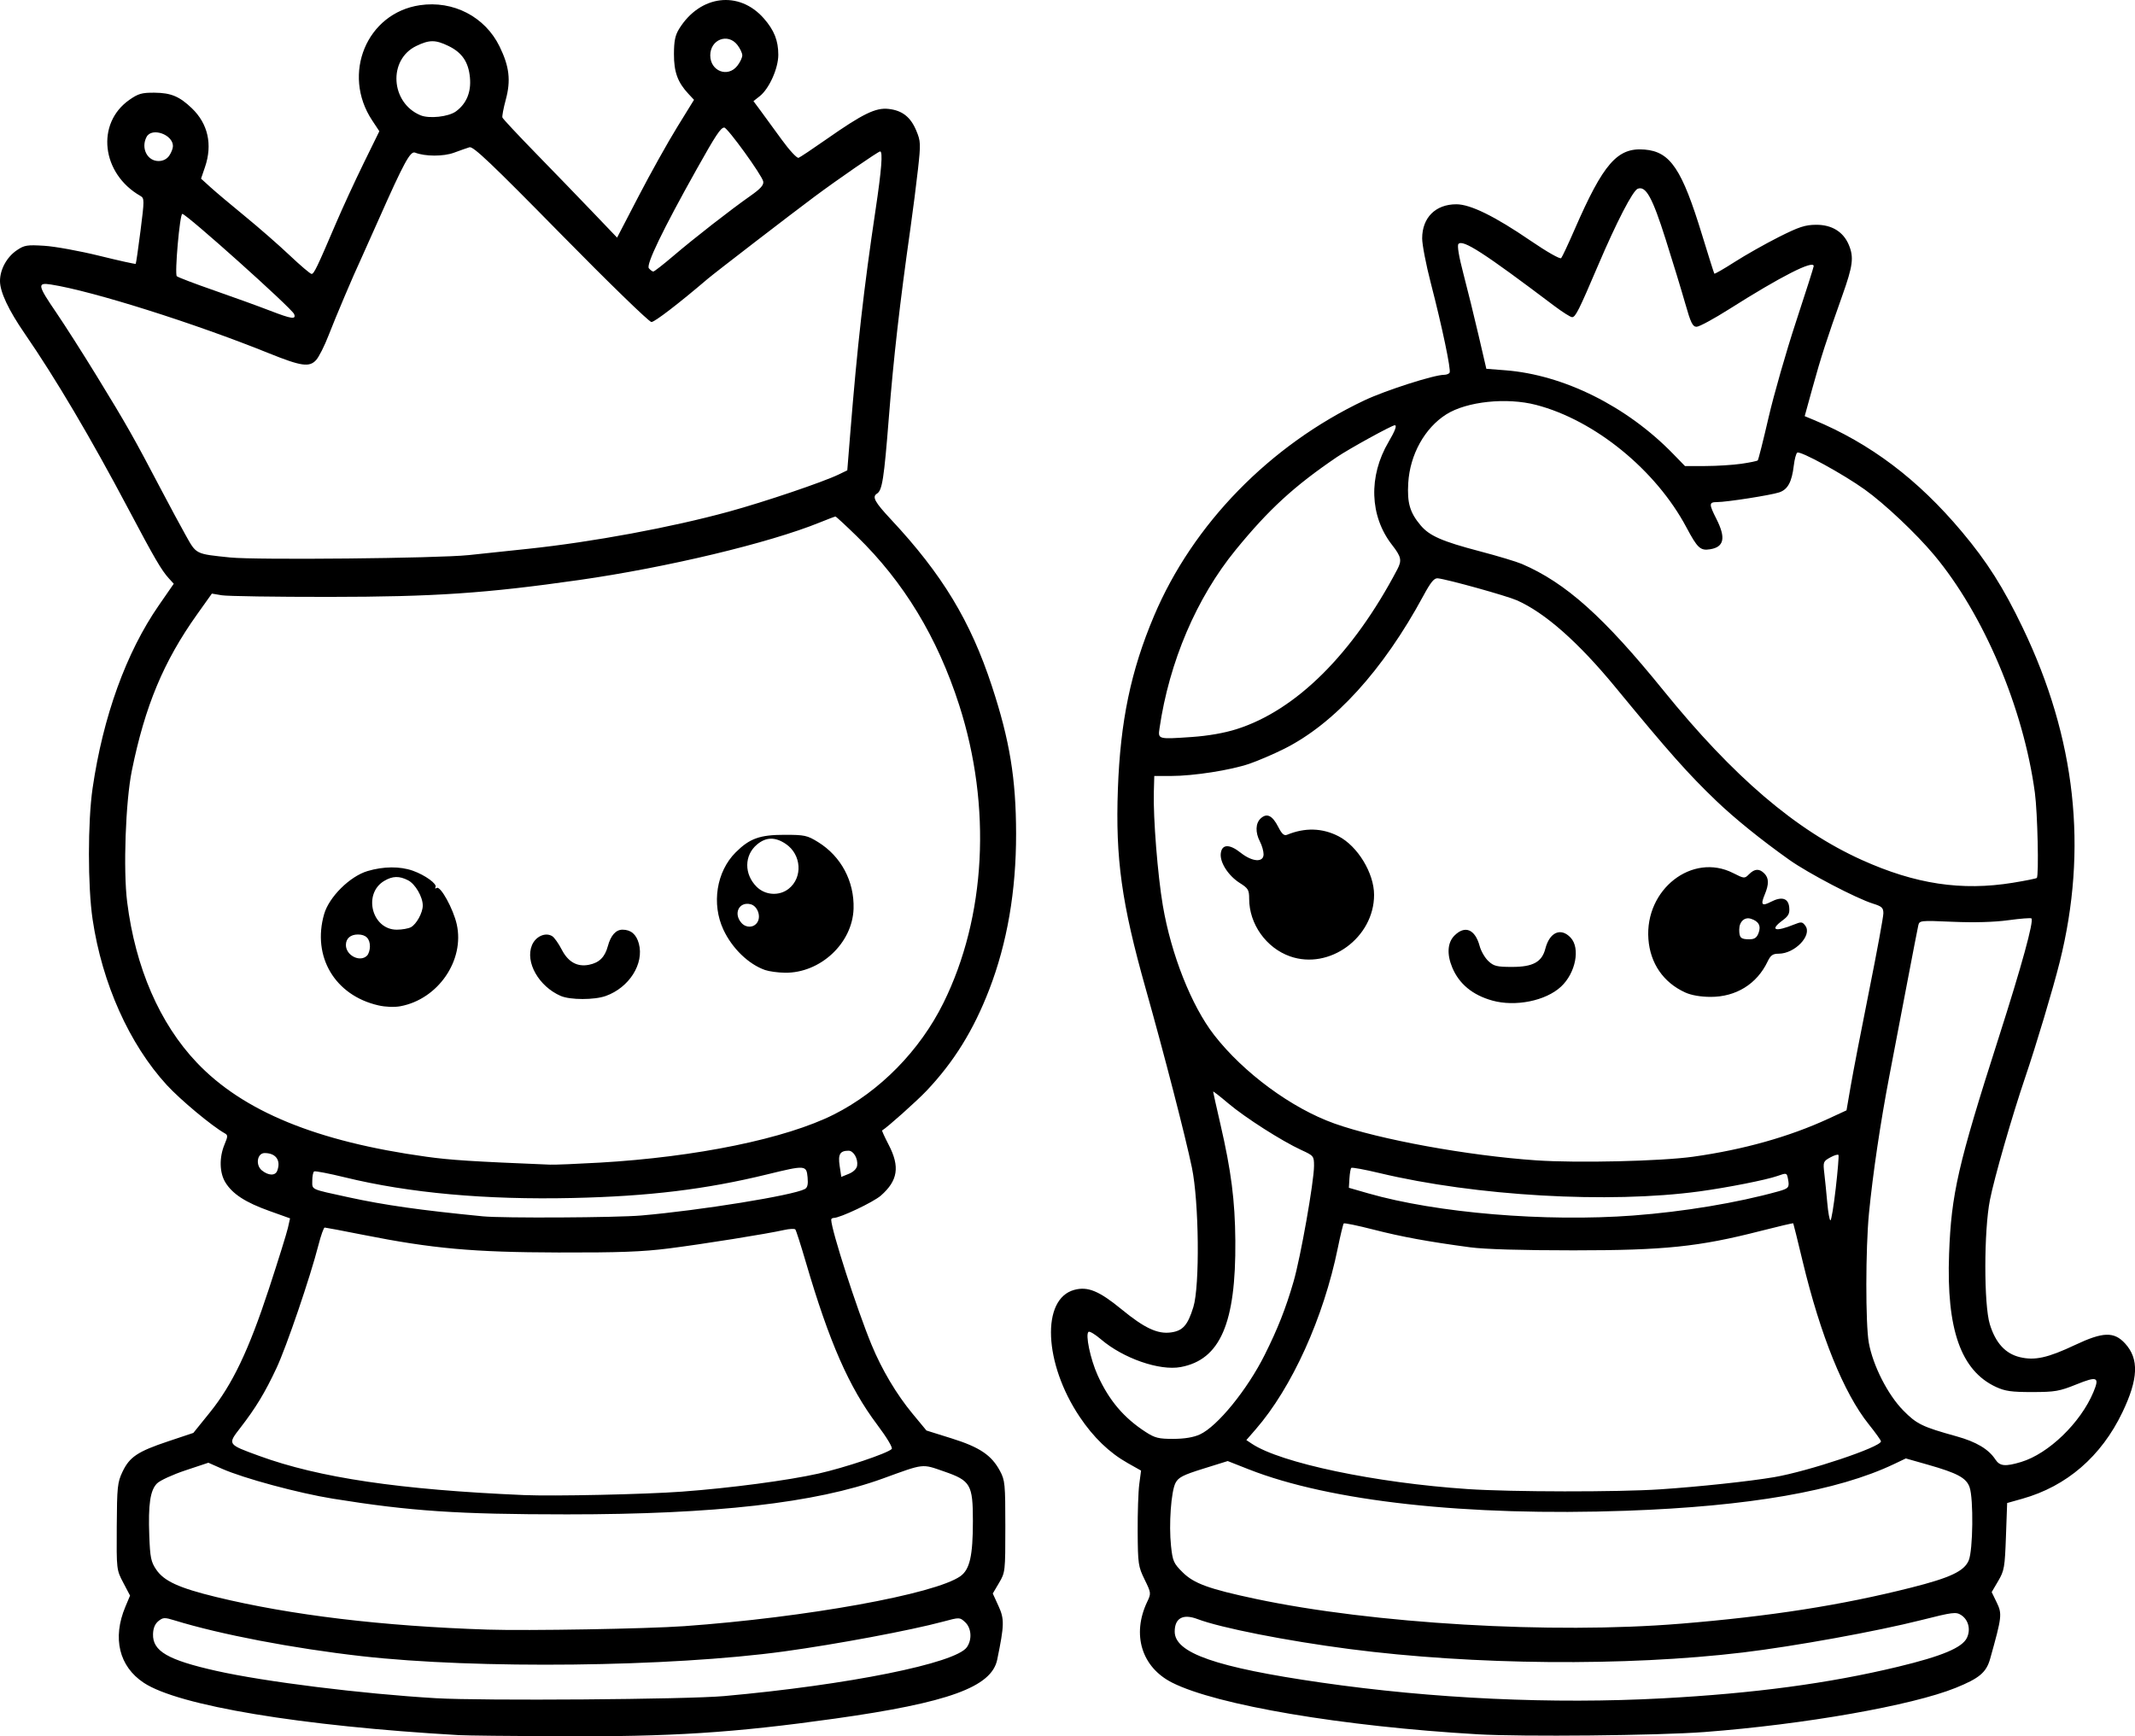 <?xml version="1.0" encoding="UTF-8" standalone="no"?>
<!-- Created with Inkscape (http://www.inkscape.org/) -->

<svg
   width="235.144mm"
   height="191.257mm"
   viewBox="0 0 235.144 191.257"
   version="1.1"
   id="svg1"
   xml:space="preserve"
   xmlns="http://www.w3.org/2000/svg"
   xmlns:svg="http://www.w3.org/2000/svg"><defs
     id="defs1"><clipPath
       clipPathUnits="userSpaceOnUse"
       id="clipPath17"><path
         id="path18"
         style="fill:#ff0000;fill-opacity:1;fill-rule:nonzero;stroke:none;stroke-width:0.265"
         d="M -25.235,37.243 V 270.912 H 238.3 V 37.243 Z M 163.009,61.136 c 1.006,0.01 2.012,0.129 3.007,0.274 0.095,0.012 0.188,0.03 0.283,0.043 1.4,-0.11 2.802,-0.196 4.205,-0.251 1.046,-0.04 2.092,-0.049 3.139,-0.056 1.056,-0.034 2.105,0.112 3.154,0.211 0.839,0.079 1.683,0.092 2.525,0.109 1.194,0.018 2.388,0.022 3.582,0.026 1.478,0.005 2.575,0.376 3.373,0.907 5.815,-0.016 6.055,6.055 -0.154,6.517 -1.171,0.087 -2.342,0.197 -3.518,0.166 -1.766,-0.009 -3.532,-0.019 -5.297,-0.057 -1.643,-0.04 -3.288,-0.093 -4.925,-0.254 -1.294,-0.131 -2.587,-0.268 -3.882,-0.393 -0.127,-0.018 -0.252,-0.04 -0.379,-0.058 -0.296,0.032 -0.607,0.05 -0.937,0.05 h -1.526 -2.65 c -0.333,0 -0.649,-0.018 -0.948,-0.051 -1.016,0.085 -2.03,0.193 -3.048,0.244 -1.672,0.062 -3.343,0.18 -5.016,0.169 -6.446,-0.044 -6.446,-6.545 0,-6.512 1.593,0.008 3.184,-0.105 4.776,-0.164 0.123,-0.007 0.246,-0.019 0.369,-0.03 0.355,-0.159 0.753,-0.289 1.2,-0.379 0.723,-0.302 1.567,-0.523 2.667,-0.512 z" /></clipPath><clipPath
       clipPathUnits="userSpaceOnUse"
       id="clipPath40"><path
         id="path41"
         style="fill:#ff0000;fill-opacity:1;fill-rule:nonzero;stroke:none;stroke-width:0.265"
         d="M -19.272,65.912 V 212.423 H 205.012 V 65.912 Z m 87.23,18.253 c 0.602,-0.005 1.296,0.076 2.08,0.261 2.779,0.656 5.139,2.407 7.503,3.93 2.163,1.483 1.106,0.742 3.171,2.22 5.243,3.75 1.45,9.049 -3.79,5.295 C 75.012,94.502 75.981,95.183 74.013,93.828 72.975,93.159 72.225,92.667 71.188,92.029 70.534,91.628 69.788,91.188 69.117,90.871 64.016,88.465 63.743,84.201 67.958,84.164 Z M 189.154,131.841 c 4.41,-0.007 5.151,4.973 -0.256,6.576 -0.157,0.046 -0.313,0.093 -0.47,0.139 -1.216,0.359 -2.451,0.637 -3.695,0.878 -1.86,0.329 -3.71,0.713 -5.572,1.029 -1.86,0.321 -3.742,0.494 -5.593,0.871 -2.626,0.488 -5.265,0.862 -7.932,1.051 -2.235,0.193 -4.466,0.449 -6.706,0.579 -6.435,0.375 -6.426,-6 0,-6.512 2.05,-0.163 4.096,-0.378 6.145,-0.555 2.456,-0.17 4.885,-0.517 7.303,-0.966 1.871,-0.399 3.78,-0.549 5.66,-0.884 1.858,-0.316 3.703,-0.697 5.559,-1.026 0.998,-0.204 1.994,-0.411 2.97,-0.706 0.16,-0.047 0.319,-0.095 0.479,-0.142 0.773,-0.229 1.477,-0.332 2.107,-0.333 z M -5.753,148.162 c 0.856,-0.025 1.855,0.171 2.957,0.667 1.863,0.838 3.39,2.214 4.902,3.556 4.821,4.279 0.463,9.164 -4.335,4.859 -1.076,-0.965 -2.14,-2 -3.479,-2.591 -4.792,-2.115 -3.755,-6.383 -0.045,-6.492 z m 81.81,13.64 c 1.098,0.023 2.406,0.557 3.718,1.808 0.829,0.79 1.644,1.596 2.453,2.409 1.493,1.5 1.985,2.996 1.83,4.176 1.492,0.035 3.032,1.431 3.386,4.364 l 0.054,0.449 c 0.774,6.4 -5.725,7.172 -6.466,0.768 -0.011,-0.099 -0.023,-0.198 -0.035,-0.297 -0.138,-1.196 -0.026,-2.2 0.251,-3.001 -1.083,-0.041 -2.359,-0.582 -3.636,-1.866 -0.805,-0.809 -1.616,-1.612 -2.442,-2.398 -3.356,-3.194 -1.92,-6.472 0.886,-6.413 z m -60.033,6.896 c 1.003,0.036 2.189,0.489 3.432,1.515 1.409,1.163 2.99,2.109 4.528,3.091 1.61,1.01 3.261,1.95 4.938,2.844 5.688,3.033 2.616,8.785 -3.068,5.744 -1.824,-0.976 -3.623,-1.997 -5.374,-3.1 -1.732,-1.107 -3.504,-2.183 -5.091,-3.494 -3.728,-3.078 -2.372,-6.708 0.636,-6.599 z" /></clipPath></defs><g
     id="layer1"
     transform="translate(-28.453,0.074)"><path
       style="fill:#000000"
       d="m 78.986,191.049 c -17.38,-0.995 -30.877,-3.237 -34.696,-5.764 -2.725,-1.803 -3.48,-4.922 -2.028,-8.379 l 0.515,-1.227 -0.747,-1.419 c -0.744,-1.412 -0.747,-1.442 -0.718,-6.182 0.026,-4.362 0.079,-4.869 0.626,-6.023 0.781,-1.648 1.67,-2.243 5.03,-3.366 l 2.782,-0.93 1.815,-2.249 c 2.486,-3.081 4.285,-6.85 6.514,-13.646 1.015,-3.096 1.953,-6.104 2.083,-6.683 l 0.237,-1.054 -2.283,-0.817 c -2.627,-0.94 -4.048,-1.861 -4.835,-3.135 -0.66,-1.068 -0.698,-2.756 -0.093,-4.202 0.374,-0.895 0.374,-1.015 0.005,-1.222 -1.391,-0.779 -4.873,-3.681 -6.362,-5.302 -4.135,-4.504 -7.13,-11.192 -8.18,-18.263 -0.537,-3.615 -0.537,-10.754 1.04e-4,-14.434 1.154,-7.911 3.702,-14.954 7.283,-20.13 l 1.657,-2.395 -0.542,-0.594 c -0.81,-0.888 -1.587,-2.221 -4.436,-7.606 -4.155,-7.854 -8.029,-14.409 -11.45,-19.375 -1.765,-2.561 -2.707,-4.565 -2.71,-5.761 -0.003,-1.274 0.744,-2.646 1.849,-3.395 0.836,-0.567 1.131,-0.615 3.043,-0.495 1.164,0.073 3.886,0.568 6.048,1.101 2.162,0.533 3.966,0.932 4.008,0.887 0.042,-0.045 0.28,-1.687 0.529,-3.648 0.433,-3.409 0.432,-3.579 -0.018,-3.836 C 39.627,19.05 38.992,13.527 42.695,10.929 c 0.987,-0.692 1.378,-0.804 2.778,-0.792 1.805,0.015 2.742,0.404 4.102,1.705 1.787,1.71 2.302,4 1.457,6.48 l -0.437,1.281 1.045,0.949 c 0.575,0.522 2.283,1.96 3.795,3.197 1.513,1.237 3.726,3.171 4.917,4.299 1.192,1.128 2.279,2.051 2.417,2.051 0.265,0 0.599,-0.694 2.688,-5.582 0.721,-1.687 2.091,-4.658 3.043,-6.602 L 70.233,14.381 69.44,13.184 C 66.058,8.078 68.839,1.366 74.696,0.499 c 3.674,-0.544 7.172,1.265 8.774,4.538 1.084,2.214 1.263,3.745 0.686,5.876 -0.253,0.935 -0.419,1.816 -0.368,1.959 0.051,0.143 1.7,1.908 3.664,3.923 1.965,2.015 4.786,4.933 6.269,6.484 l 2.697,2.821 2.369,-4.561 c 1.303,-2.509 3.209,-5.924 4.236,-7.59 l 1.867,-3.028 -0.619,-0.663 c -1.183,-1.268 -1.595,-2.401 -1.59,-4.378 0.004,-1.436 0.134,-2.072 0.571,-2.778 2.307,-3.727 6.599,-4.256 9.327,-1.149 1.14,1.298 1.595,2.444 1.595,4.009 0,1.501 -1.009,3.744 -2.053,4.565 l -0.683,0.537 0.773,1.041 c 0.425,0.573 1.471,2.006 2.324,3.184 0.854,1.181 1.695,2.088 1.872,2.021 0.176,-0.068 1.552,-0.985 3.057,-2.039 4.018,-2.813 5.433,-3.505 6.846,-3.349 1.516,0.167 2.433,0.886 3.065,2.403 0.481,1.154 0.493,1.436 0.187,4.206 -0.181,1.633 -0.556,4.576 -0.835,6.541 -1.177,8.295 -1.862,14.303 -2.377,20.838 -0.533,6.767 -0.73,8.03 -1.31,8.389 -0.561,0.347 -0.247,0.926 1.533,2.831 5.661,6.059 8.77,11.195 11.134,18.396 1.96,5.969 2.649,10.176 2.657,16.228 0.008,6.312 -0.982,12.053 -2.966,17.191 -1.723,4.461 -3.87,7.928 -6.889,11.122 -1.059,1.12 -4.363,4.072 -4.9,4.377 -0.042,0.024 0.286,0.74 0.728,1.592 1.248,2.405 1.01,3.937 -0.867,5.585 -0.817,0.717 -4.494,2.46 -5.19,2.46 -0.156,0 -0.281,0.089 -0.279,0.198 0.023,1.166 2.823,9.844 4.441,13.764 1.135,2.749 2.748,5.464 4.517,7.601 l 1.533,1.852 2.77,0.867 c 3.093,0.968 4.397,1.846 5.33,3.591 0.548,1.025 0.588,1.438 0.588,6.126 0,4.946 -0.011,5.046 -0.692,6.198 l -0.692,1.171 0.629,1.375 c 0.662,1.446 0.647,2.088 -0.139,5.907 -0.621,3.019 -5.364,4.742 -17.892,6.501 -11.151,1.566 -18.007,2.004 -30.427,1.946 -5.239,-0.025 -10.18,-0.082 -10.98,-0.128 z m 29.236,-4.302 c 13.67,-1.23 25.478,-3.609 26.721,-5.383 0.593,-0.846 0.502,-2.117 -0.196,-2.76 -0.594,-0.547 -0.6,-0.547 -2.447,-0.051 -3.573,0.959 -11.691,2.481 -17.463,3.273 -12.564,1.724 -33.884,1.964 -46.567,0.524 -7.531,-0.855 -15.548,-2.389 -20.561,-3.932 -1.135,-0.35 -1.297,-0.343 -1.811,0.072 -0.377,0.306 -0.573,0.779 -0.591,1.433 -0.053,1.873 1.62,2.846 6.956,4.046 5.332,1.199 16.067,2.536 24.209,3.014 5.136,0.302 27.634,0.135 31.75,-0.235 z m -4.452,-7.697 c 13.509,-0.969 27.686,-3.534 30.461,-5.51 1.032,-0.734 1.376,-2.254 1.375,-6.07 -5.9e-4,-4.015 -0.251,-4.449 -3.149,-5.455 -2.505,-0.869 -2.154,-0.909 -6.773,0.77 -7.403,2.692 -18.5,3.951 -34.793,3.948 -12.008,-0.002 -17.259,-0.355 -25.797,-1.732 -3.764,-0.607 -9.809,-2.239 -12.183,-3.289 l -1.508,-0.667 -2.532,0.843 c -1.393,0.464 -2.797,1.109 -3.121,1.433 -0.755,0.755 -0.984,2.301 -0.855,5.776 0.088,2.381 0.187,2.866 0.758,3.711 0.863,1.278 2.503,2.029 6.609,3.028 8.224,2.001 18.317,3.213 29.898,3.59 4.375,0.142 17.582,-0.088 21.609,-0.377 z m -0.178,-14.824 c 5.289,-0.39 11.628,-1.229 15.006,-1.986 2.885,-0.647 7.582,-2.223 8.066,-2.707 0.139,-0.139 -0.528,-1.254 -1.615,-2.701 -3.087,-4.11 -5.262,-9.068 -7.836,-17.857 -0.554,-1.892 -1.077,-3.523 -1.163,-3.625 -0.086,-0.102 -0.648,-0.075 -1.249,0.061 -1.925,0.433 -8.842,1.539 -12.665,2.026 -2.915,0.371 -5.508,0.467 -12.171,0.45 -9.407,-0.024 -13.882,-0.428 -21.511,-1.944 -2.227,-0.442 -4.135,-0.804 -4.241,-0.804 -0.106,0 -0.414,0.863 -0.684,1.918 -0.912,3.56 -3.521,11.208 -4.631,13.577 -1.262,2.694 -2.27,4.357 -3.971,6.558 -1.428,1.846 -1.45,1.813 2.064,3.097 6.604,2.413 15.491,3.73 29.138,4.317 3.305,0.142 13.35,-0.076 17.462,-0.379 z m -4.498,-30.415 c 6.517,-0.565 16.684,-2.21 18.001,-2.912 0.293,-0.156 0.377,-0.518 0.303,-1.296 -0.128,-1.343 -0.231,-1.35 -4.469,-0.315 -6.744,1.647 -12.997,2.406 -21.376,2.596 -9.612,0.218 -18.041,-0.546 -25.13,-2.278 -1.743,-0.426 -3.261,-0.718 -3.373,-0.648 -0.112,0.069 -0.204,0.528 -0.204,1.019 0,1.023 -0.266,0.901 3.969,1.824 3.994,0.871 7.905,1.426 14.817,2.103 2.193,0.215 14.68,0.148 17.462,-0.093 z m 23.763,-5.491 c 0.113,-0.767 -0.399,-1.65 -0.952,-1.645 -0.942,0.008 -1.167,0.393 -0.976,1.668 l 0.182,1.217 0.831,-0.338 c 0.504,-0.205 0.864,-0.56 0.914,-0.902 z m -63.876,0.578 c 0.44,-1.147 -0.134,-1.963 -1.381,-1.963 -0.824,0 -1.032,1.321 -0.302,1.913 0.718,0.581 1.47,0.604 1.682,0.05 z m 35.482,-0.906 c 10.687,-0.616 20.552,-2.644 25.849,-5.315 5.052,-2.547 9.454,-7.033 12.048,-12.278 4.689,-9.48 5.332,-21.629 1.736,-32.808 -2.398,-7.455 -6.093,-13.551 -11.265,-18.587 -1.233,-1.201 -2.295,-2.183 -2.361,-2.183 -0.065,0 -0.841,0.293 -1.723,0.652 -5.587,2.27 -16.835,4.96 -26.533,6.344 -10.258,1.464 -15.961,1.849 -27.517,1.857 -5.894,0.004 -11.209,-0.076 -11.812,-0.178 l -1.097,-0.185 -1.639,2.303 c -3.679,5.17 -5.725,10.072 -7.175,17.195 -0.692,3.399 -0.961,10.941 -0.515,14.48 0.909,7.219 3.572,13.363 7.662,17.674 5.103,5.378 13.214,8.706 25.292,10.376 2.69,0.372 4.974,0.518 13.626,0.873 0.509,0.021 2.95,-0.079 5.424,-0.221 z M 70.121,110.666 c -4.785,-1.097 -7.318,-5.366 -5.968,-10.055 0.544,-1.888 2.838,-4.162 4.782,-4.739 1.76,-0.523 3.569,-0.537 4.981,-0.039 1.354,0.478 2.721,1.469 2.505,1.818 -0.09,0.145 -0.03,0.181 0.132,0.081 0.414,-0.256 1.824,2.303 2.205,4.003 0.89,3.966 -2.053,8.251 -6.198,9.025 -0.677,0.127 -1.638,0.089 -2.439,-0.094 z m -1.243,-5.478 c 0.175,-0.175 0.318,-0.627 0.318,-1.005 0,-0.874 -0.449,-1.323 -1.323,-1.323 -0.82,0 -1.323,0.44 -1.323,1.157 0,1.156 1.559,1.941 2.328,1.172 z m 4.83,-3.13 c 0.611,-0.327 1.308,-1.599 1.308,-2.386 0,-0.952 -0.822,-2.369 -1.61,-2.777 -0.971,-0.502 -1.708,-0.487 -2.626,0.055 -2.385,1.409 -1.37,5.38 1.374,5.38 0.574,0 1.273,-0.123 1.553,-0.272 z m 16.501,7.57 c -2.421,-1.054 -3.94,-3.739 -3.165,-5.593 0.406,-0.972 1.494,-1.454 2.233,-0.988 0.231,0.146 0.7,0.808 1.042,1.472 0.707,1.374 1.712,1.936 3.004,1.677 1.129,-0.226 1.749,-0.837 2.074,-2.044 0.319,-1.185 0.884,-1.822 1.616,-1.822 0.928,0 1.526,0.511 1.803,1.54 0.596,2.214 -1.067,4.841 -3.648,5.763 -1.258,0.449 -3.921,0.446 -4.959,-0.006 z m 22.51,-2.854 c -1.823,-0.637 -3.631,-2.387 -4.59,-4.443 -1.328,-2.847 -0.768,-6.398 1.341,-8.507 1.541,-1.541 2.657,-1.944 5.387,-1.944 2.213,-1e-4 2.504,0.063 3.699,0.802 2.532,1.565 3.998,4.316 3.907,7.33 -0.115,3.808 -3.665,7.119 -7.571,7.06 -0.759,-0.011 -1.736,-0.146 -2.173,-0.298 z m -0.848,-5.262 c 0.424,-0.677 0.002,-1.797 -0.747,-1.985 -1.275,-0.32 -1.931,1.037 -0.999,2.067 0.517,0.571 1.362,0.531 1.746,-0.082 z m 3.439,-3.683 c 1.582,-1.244 1.42,-3.779 -0.315,-4.947 -1.172,-0.789 -2.177,-0.766 -3.173,0.072 -1.41,1.187 -1.426,3.258 -0.036,4.648 0.942,0.942 2.488,1.042 3.524,0.227 z m -35.267,-36.756 c 1.528,-0.161 4.505,-0.476 6.615,-0.7 7.077,-0.75 15.757,-2.36 22.093,-4.098 3.907,-1.071 10.333,-3.245 12.066,-4.081 l 0.955,-0.461 0.322,-4.004 c 0.78,-9.701 1.495,-16.026 2.797,-24.727 0.654,-4.368 0.812,-6.397 0.498,-6.397 -0.205,0 -4.644,3.061 -7.247,4.997 -2.479,1.844 -10.974,8.382 -11.737,9.033 -3.224,2.75 -5.839,4.756 -6.205,4.762 -0.246,0.004 -4.74,-4.362 -9.987,-9.702 -7.657,-7.793 -9.641,-9.677 -10.054,-9.549 -0.283,0.088 -1.051,0.357 -1.705,0.6 -1.156,0.428 -3.188,0.423 -4.285,-0.009 -0.522,-0.206 -1.224,1.084 -4.028,7.409 -0.968,2.183 -1.873,4.207 -2.012,4.498 -0.662,1.387 -2.75,6.31 -3.479,8.202 -0.449,1.164 -1.068,2.396 -1.377,2.736 -0.744,0.821 -1.643,0.692 -5.204,-0.746 -8.233,-3.324 -19.431,-6.857 -23.999,-7.571 -1.541,-0.241 -1.483,0.071 0.578,3.088 0.936,1.371 2.942,4.516 4.458,6.99 3.342,5.456 4.04,6.689 7.194,12.7 0.84,1.601 2.009,3.772 2.598,4.825 1.194,2.135 1.055,2.065 4.905,2.463 2.841,0.294 22.875,0.096 26.238,-0.26 z M 60.846,34.52 C 60.609,33.901 48.985,23.485 48.532,23.485 c -0.278,0 -0.863,6.626 -0.606,6.865 0.13,0.121 1.963,0.82 4.073,1.553 2.11,0.733 4.908,1.747 6.218,2.253 2.369,0.915 2.868,0.984 2.63,0.365 z m 41.759,-6.396 c 2.307,-1.968 6.304,-5.084 8.498,-6.624 1.124,-0.789 1.483,-1.193 1.411,-1.587 -0.121,-0.664 -3.934,-5.937 -4.293,-5.937 -0.385,5.93e-4 -0.94,0.838 -3.038,4.587 -3.735,6.672 -5.592,10.519 -5.267,10.91 0.165,0.199 0.387,0.362 0.492,0.362 0.105,0 1.094,-0.77 2.197,-1.711 z M 47.089,17.076 c 0.227,-0.323 0.412,-0.8 0.412,-1.058 0,-1.279 -2.325,-2.094 -2.901,-1.017 -0.652,1.218 0.061,2.663 1.314,2.663 0.489,0 0.912,-0.211 1.176,-0.588 z m 31.586,-4.884 c 1.158,-0.849 1.686,-2.126 1.537,-3.72 -0.16,-1.716 -0.868,-2.758 -2.37,-3.485 -1.434,-0.694 -2.101,-0.693 -3.544,0.005 -3.118,1.509 -2.835,6.243 0.455,7.627 0.969,0.407 3.101,0.175 3.922,-0.427 z M 109.658,7.177 c 0.302,-0.383 0.548,-0.903 0.548,-1.155 0,-0.252 -0.247,-0.772 -0.548,-1.155 -1.05,-1.334 -2.979,-0.586 -2.979,1.155 0,1.741 1.93,2.489 2.979,1.155 z M 191.169,190.954 c -14.843,-0.861 -28.711,-3.207 -33.619,-5.687 -3.361,-1.698 -4.467,-5.296 -2.741,-8.916 0.436,-0.915 0.43,-0.966 -0.293,-2.445 -0.698,-1.427 -0.74,-1.717 -0.762,-5.256 -0.013,-2.06 0.066,-4.419 0.175,-5.242 l 0.198,-1.496 -1.489,-0.84 c -2.007,-1.133 -3.75,-2.812 -5.271,-5.08 -3.953,-5.892 -4.255,-13.002 -0.594,-13.988 1.492,-0.402 2.734,0.113 5.239,2.169 2.486,2.041 3.933,2.717 5.394,2.521 1.318,-0.177 1.858,-0.785 2.479,-2.79 0.723,-2.336 0.626,-11.599 -0.161,-15.38 -0.72,-3.456 -3.026,-12.385 -5.091,-19.711 -2.65,-9.399 -3.334,-14.313 -3.059,-21.96 0.269,-7.488 1.426,-13.038 3.976,-19.074 4.278,-10.128 12.777,-18.836 23.186,-23.758 2.315,-1.095 7.662,-2.809 8.762,-2.809 0.257,0 0.532,-0.104 0.611,-0.232 0.178,-0.287 -0.82,-5.044 -2.078,-9.902 -0.52,-2.009 -0.945,-4.211 -0.944,-4.895 0.002,-2.287 1.474,-3.756 3.764,-3.756 1.548,0 4.224,1.314 8.176,4.014 1.796,1.227 3.251,2.054 3.37,1.917 0.116,-0.133 0.781,-1.552 1.478,-3.152 3.177,-7.296 4.717,-9.055 7.71,-8.806 2.84,0.236 4.113,2.134 6.352,9.468 0.689,2.256 1.287,4.146 1.329,4.2 0.042,0.054 1.049,-0.524 2.237,-1.286 1.188,-0.762 3.366,-1.993 4.84,-2.737 2.238,-1.128 2.92,-1.353 4.136,-1.359 1.722,-0.01 2.995,0.772 3.596,2.207 0.575,1.374 0.457,2.298 -0.715,5.59 -1.721,4.835 -2.356,6.799 -3.278,10.147 l -0.864,3.135 0.962,0.399 c 6.265,2.602 11.495,6.547 16.355,12.338 2.785,3.319 4.563,6.125 6.693,10.564 5.855,12.201 7.198,24.347 4.074,36.839 -0.744,2.973 -2.58,9.108 -3.801,12.7 -1.439,4.234 -3.4,11.05 -3.882,13.494 -0.669,3.391 -0.676,11.533 -0.013,13.691 0.634,2.062 1.713,3.243 3.315,3.627 1.638,0.393 3.07,0.076 6.084,-1.348 3.07,-1.45 4.285,-1.486 5.499,-0.161 1.553,1.694 1.466,3.907 -0.298,7.588 -2.326,4.853 -6.132,8.14 -11.017,9.515 l -1.674,0.471 -0.132,3.681 c -0.122,3.405 -0.186,3.773 -0.852,4.905 l -0.719,1.224 0.546,1.129 c 0.621,1.284 0.589,1.559 -0.714,6.213 -0.422,1.508 -1.186,2.153 -3.797,3.208 -4.823,1.948 -16.66,4.03 -27.669,4.866 -5.111,0.388 -20.035,0.536 -25.003,0.248 z m 20.373,-3.956 c 10.105,-0.544 18.34,-1.647 25.929,-3.475 4.881,-1.175 7.099,-2.106 7.615,-3.194 0.434,-0.915 0.167,-1.98 -0.627,-2.5 -0.572,-0.375 -0.911,-0.332 -4.399,0.548 -4.926,1.243 -13.993,2.889 -19.655,3.568 -12.859,1.541 -29.695,1.394 -43.325,-0.38 -6.94,-0.903 -14.191,-2.333 -16.735,-3.3 -1.6,-0.608 -2.513,-0.107 -2.513,1.379 0,2.36 4.544,3.941 16.14,5.616 12.32,1.779 25.482,2.388 37.571,1.737 z m 1.984,-8.22 c 9.939,-0.817 17.714,-2.033 25.4,-3.973 4.33,-1.093 5.864,-1.817 6.359,-3.003 0.471,-1.128 0.537,-6.787 0.094,-8.059 -0.359,-1.029 -1.345,-1.56 -4.621,-2.49 l -2.401,-0.682 -1.303,0.621 c -6.212,2.959 -15.956,4.659 -29.471,5.141 -17.551,0.626 -32.63,-1.028 -41.607,-4.565 l -2.306,-0.908 -2.682,0.837 c -2.24,0.699 -2.745,0.957 -3.065,1.568 -0.489,0.934 -0.75,4.578 -0.497,6.945 0.18,1.683 0.284,1.918 1.293,2.917 1.231,1.221 2.89,1.824 8.003,2.909 12.929,2.745 32.674,3.901 46.804,2.74 z m -2.204,-14.805 c 4.255,-0.284 9.835,-0.88 12.523,-1.338 3.779,-0.644 11.774,-3.323 11.774,-3.945 0,-0.11 -0.608,-0.959 -1.352,-1.887 -2.741,-3.422 -5.314,-9.771 -7.278,-17.959 -0.541,-2.256 -1.005,-4.132 -1.031,-4.17 -0.026,-0.038 -1.652,0.342 -3.615,0.845 -6.797,1.742 -10.553,2.131 -20.591,2.132 -5.676,4.5e-4 -9.768,-0.12 -11.377,-0.335 -4.628,-0.619 -7.518,-1.149 -10.668,-1.956 -1.72,-0.441 -3.185,-0.743 -3.256,-0.672 -0.071,0.071 -0.367,1.291 -0.657,2.712 -1.569,7.682 -5.052,15.374 -9.039,19.962 l -1.032,1.187 0.598,0.4 c 3.173,2.122 13.613,4.316 23.788,4.998 4.835,0.324 16.532,0.339 21.212,0.027 z m 39.732,-3.011 c 3.023,-0.91 6.55,-4.317 7.96,-7.691 0.699,-1.674 0.445,-1.789 -1.881,-0.85 -1.859,0.75 -2.347,0.835 -4.845,0.838 -2.28,0.003 -2.996,-0.097 -3.993,-0.558 -3.871,-1.79 -5.479,-6.344 -5.174,-14.652 0.243,-6.621 0.969,-9.788 5.459,-23.812 2.539,-7.931 3.895,-12.865 3.612,-13.148 -0.073,-0.073 -1.22,0.016 -2.549,0.198 -1.549,0.212 -3.741,0.274 -6.102,0.173 -3.639,-0.156 -3.687,-0.15 -3.817,0.423 -0.072,0.319 -0.619,3.141 -1.215,6.269 -0.596,3.129 -1.483,7.772 -1.972,10.319 -0.97,5.056 -1.814,10.744 -2.238,15.081 -0.381,3.905 -0.391,12.226 -0.017,14.287 0.455,2.507 2.089,5.716 3.789,7.444 1.485,1.509 2.088,1.802 5.881,2.856 2.169,0.603 3.524,1.412 4.269,2.55 0.485,0.74 1.088,0.798 2.832,0.273 z m -90.445,-3.036 c 1.925,-0.881 5.217,-4.925 7.135,-8.764 1.445,-2.893 2.317,-5.106 3.178,-8.07 0.774,-2.664 2.254,-11.031 2.254,-12.741 0,-1.082 -0.035,-1.126 -1.389,-1.747 -2.145,-0.984 -6.217,-3.585 -8.06,-5.148 -0.915,-0.776 -1.663,-1.357 -1.663,-1.291 0,0.066 0.362,1.685 0.803,3.597 1.189,5.147 1.606,8.405 1.642,12.833 0.074,9.082 -1.663,13.099 -6.014,13.91 -2.337,0.436 -6.343,-0.959 -8.797,-3.063 -0.617,-0.529 -1.224,-0.897 -1.35,-0.819 -0.387,0.239 0.192,3.013 1.002,4.8 1.252,2.762 2.882,4.684 5.291,6.24 1.016,0.656 1.431,0.759 3.043,0.754 1.237,-0.004 2.223,-0.169 2.925,-0.49 z m 70.026,-27.087 c 0.221,-1.928 0.358,-3.588 0.305,-3.688 -0.053,-0.101 -0.46,0.019 -0.906,0.265 -0.776,0.429 -0.803,0.502 -0.653,1.77 0.086,0.728 0.232,2.186 0.325,3.241 0.093,1.055 0.25,1.918 0.348,1.918 0.099,0 0.36,-1.578 0.581,-3.506 z m -22.269,2.972 c 5.522,-0.414 11.422,-1.396 15.932,-2.652 1.168,-0.325 1.259,-0.439 1.083,-1.359 -0.134,-0.7 -0.142,-0.702 -1.18,-0.336 -1.222,0.431 -5.519,1.279 -8.596,1.696 -9.971,1.351 -24.622,0.51 -35.214,-2.021 -1.635,-0.391 -3.035,-0.648 -3.112,-0.571 -0.076,0.076 -0.167,0.601 -0.202,1.166 l -0.063,1.026 2.117,0.609 c 7.544,2.169 19.528,3.171 29.236,2.443 z m 6.615,-6.482 c 5.495,-0.772 10.552,-2.194 14.838,-4.174 l 2.005,-0.926 0.472,-2.739 c 0.26,-1.507 1.173,-6.23 2.03,-10.497 0.856,-4.267 1.557,-8.078 1.557,-8.468 0,-0.605 -0.167,-0.762 -1.124,-1.059 -1.833,-0.568 -7.142,-3.344 -9.235,-4.828 -3.095,-2.196 -6.029,-4.567 -8.057,-6.511 -3.112,-2.985 -5.183,-5.319 -11.109,-12.518 -4.076,-4.952 -7.751,-8.193 -10.842,-9.56 -1.121,-0.496 -7.63,-2.307 -8.706,-2.422 -0.4,-0.043 -0.773,0.408 -1.594,1.928 -4.429,8.193 -9.806,14.102 -15.347,16.863 -1.164,0.58 -2.877,1.315 -3.805,1.633 -2.07,0.709 -6.142,1.345 -8.63,1.348 l -1.852,0.002 -0.049,1.785 c -0.077,2.841 0.422,9.133 0.989,12.474 0.919,5.408 3.157,11.059 5.65,14.269 3.237,4.168 8.543,8.074 13.245,9.75 4.938,1.761 14.695,3.542 22.234,4.059 4.539,0.311 13.754,0.095 17.33,-0.407 z m -22.186,-17.197 c -2.159,-0.605 -3.639,-1.828 -4.392,-3.63 -0.616,-1.474 -0.529,-2.754 0.24,-3.523 1.165,-1.165 2.278,-0.698 2.78,1.166 0.148,0.549 0.577,1.287 0.954,1.642 0.598,0.562 0.934,0.644 2.629,0.644 2.285,0 3.272,-0.542 3.647,-2.004 0.469,-1.826 1.708,-2.369 2.787,-1.22 1.088,1.158 0.552,3.894 -1.056,5.394 -1.684,1.571 -5.035,2.247 -7.591,1.531 z m 21.26,-0.888 c -2.401,-1.094 -3.855,-3.208 -4.051,-5.886 -0.4,-5.469 4.827,-9.545 9.322,-7.27 1.24,0.628 1.267,0.63 1.765,0.132 0.614,-0.614 1.125,-0.641 1.677,-0.089 0.515,0.515 0.527,1.188 0.041,2.349 -0.465,1.114 -0.305,1.295 0.69,0.78 1.196,-0.618 1.917,-0.403 2.014,0.603 0.066,0.68 -0.073,0.955 -0.728,1.439 -1.466,1.084 -0.839,1.312 1.263,0.459 0.796,-0.323 0.916,-0.31 1.245,0.141 0.77,1.053 -1.159,3.071 -2.938,3.073 -0.655,8e-4 -0.89,0.167 -1.225,0.868 -1.179,2.473 -3.483,3.899 -6.285,3.889 -1.104,-0.004 -2.119,-0.181 -2.792,-0.488 z m 8.082,-6.55 c 0.296,-0.778 0.018,-1.294 -0.843,-1.567 -0.701,-0.223 -1.286,0.319 -1.286,1.191 0,0.906 0.17,1.07 1.109,1.07 0.573,0 0.82,-0.168 1.02,-0.694 z m -51.606,2.572 c -2.627,-0.928 -4.498,-3.564 -4.498,-6.337 0,-0.979 -0.105,-1.157 -1.026,-1.738 -1.266,-0.799 -2.214,-2.269 -2.101,-3.256 0.119,-1.035 0.949,-1.067 2.186,-0.084 1.285,1.021 2.528,1.107 2.528,0.174 0,-0.347 -0.178,-0.972 -0.395,-1.389 -0.536,-1.028 -0.5,-2.039 0.092,-2.575 0.672,-0.608 1.278,-0.309 1.918,0.946 0.405,0.794 0.643,1.003 0.981,0.865 1.961,-0.804 3.859,-0.752 5.634,0.153 2.122,1.083 3.941,4.068 3.941,6.468 0,4.709 -4.919,8.306 -9.26,6.773 z m 79.627,-8.107 c 1.376,-0.223 2.556,-0.461 2.623,-0.528 0.241,-0.241 0.086,-7.182 -0.211,-9.383 -1.254,-9.317 -5.64,-19.666 -11.101,-26.194 -1.982,-2.369 -5.43,-5.623 -7.632,-7.203 -2.368,-1.698 -7.09,-4.283 -7.435,-4.07 -0.129,0.079 -0.302,0.719 -0.385,1.421 -0.216,1.824 -0.667,2.65 -1.617,2.962 -0.953,0.313 -5.771,1.065 -6.84,1.067 -0.895,0.002 -0.902,0.204 -0.066,1.854 1.059,2.09 0.853,3.091 -0.686,3.341 -1.081,0.175 -1.393,-0.112 -2.619,-2.415 -3.364,-6.321 -10.094,-11.804 -16.552,-13.486 -3.245,-0.845 -7.638,-0.383 -9.894,1.042 -2.373,1.498 -4.003,4.437 -4.189,7.552 -0.132,2.204 0.179,3.269 1.363,4.674 0.976,1.158 2.36,1.764 6.516,2.856 1.965,0.516 4.048,1.143 4.63,1.393 4.83,2.074 9.018,5.817 15.61,13.955 7.695,9.5 14.571,15.374 21.828,18.649 5.914,2.669 10.983,3.434 16.657,2.514 z m -85.524,-16.914 c 6.564,-2.073 12.828,-8.298 17.716,-17.603 0.523,-0.995 0.438,-1.389 -0.583,-2.699 -2.467,-3.167 -2.613,-7.554 -0.376,-11.347 0.713,-1.21 0.943,-1.829 0.678,-1.829 -0.317,0 -5.034,2.594 -6.38,3.508 -4.699,3.192 -7.493,5.755 -11.138,10.219 -4.316,5.287 -7.317,12.316 -8.392,19.662 -0.176,1.204 -0.171,1.206 3.546,0.95 1.8,-0.124 3.583,-0.435 4.928,-0.86 z m 55.6,-29.234 c 0.925,-0.134 1.741,-0.302 1.813,-0.374 0.072,-0.072 0.607,-2.193 1.189,-4.712 0.582,-2.52 1.939,-7.26 3.016,-10.534 1.077,-3.274 1.958,-6.042 1.958,-6.152 0,-0.709 -3.601,1.123 -9.297,4.73 -1.693,1.072 -3.314,1.95 -3.602,1.95 -0.435,0 -0.645,-0.431 -1.249,-2.558 -0.399,-1.407 -1.371,-4.592 -2.159,-7.078 -1.466,-4.622 -2.178,-5.911 -3.076,-5.566 -0.543,0.208 -2.326,3.657 -4.373,8.455 -2.116,4.961 -2.481,5.689 -2.855,5.689 -0.175,0 -1.068,-0.566 -1.984,-1.257 -7.74,-5.841 -10.035,-7.325 -10.53,-6.81 -0.159,0.166 0.041,1.373 0.548,3.304 0.44,1.673 1.187,4.71 1.661,6.747 l 0.861,3.704 2.086,0.162 c 6.434,0.499 13.381,3.959 18.481,9.203 l 1.313,1.35 2.259,-0.005 c 1.242,-0.003 3.016,-0.115 3.941,-0.248 z"
       id="path42" /></g></svg>
